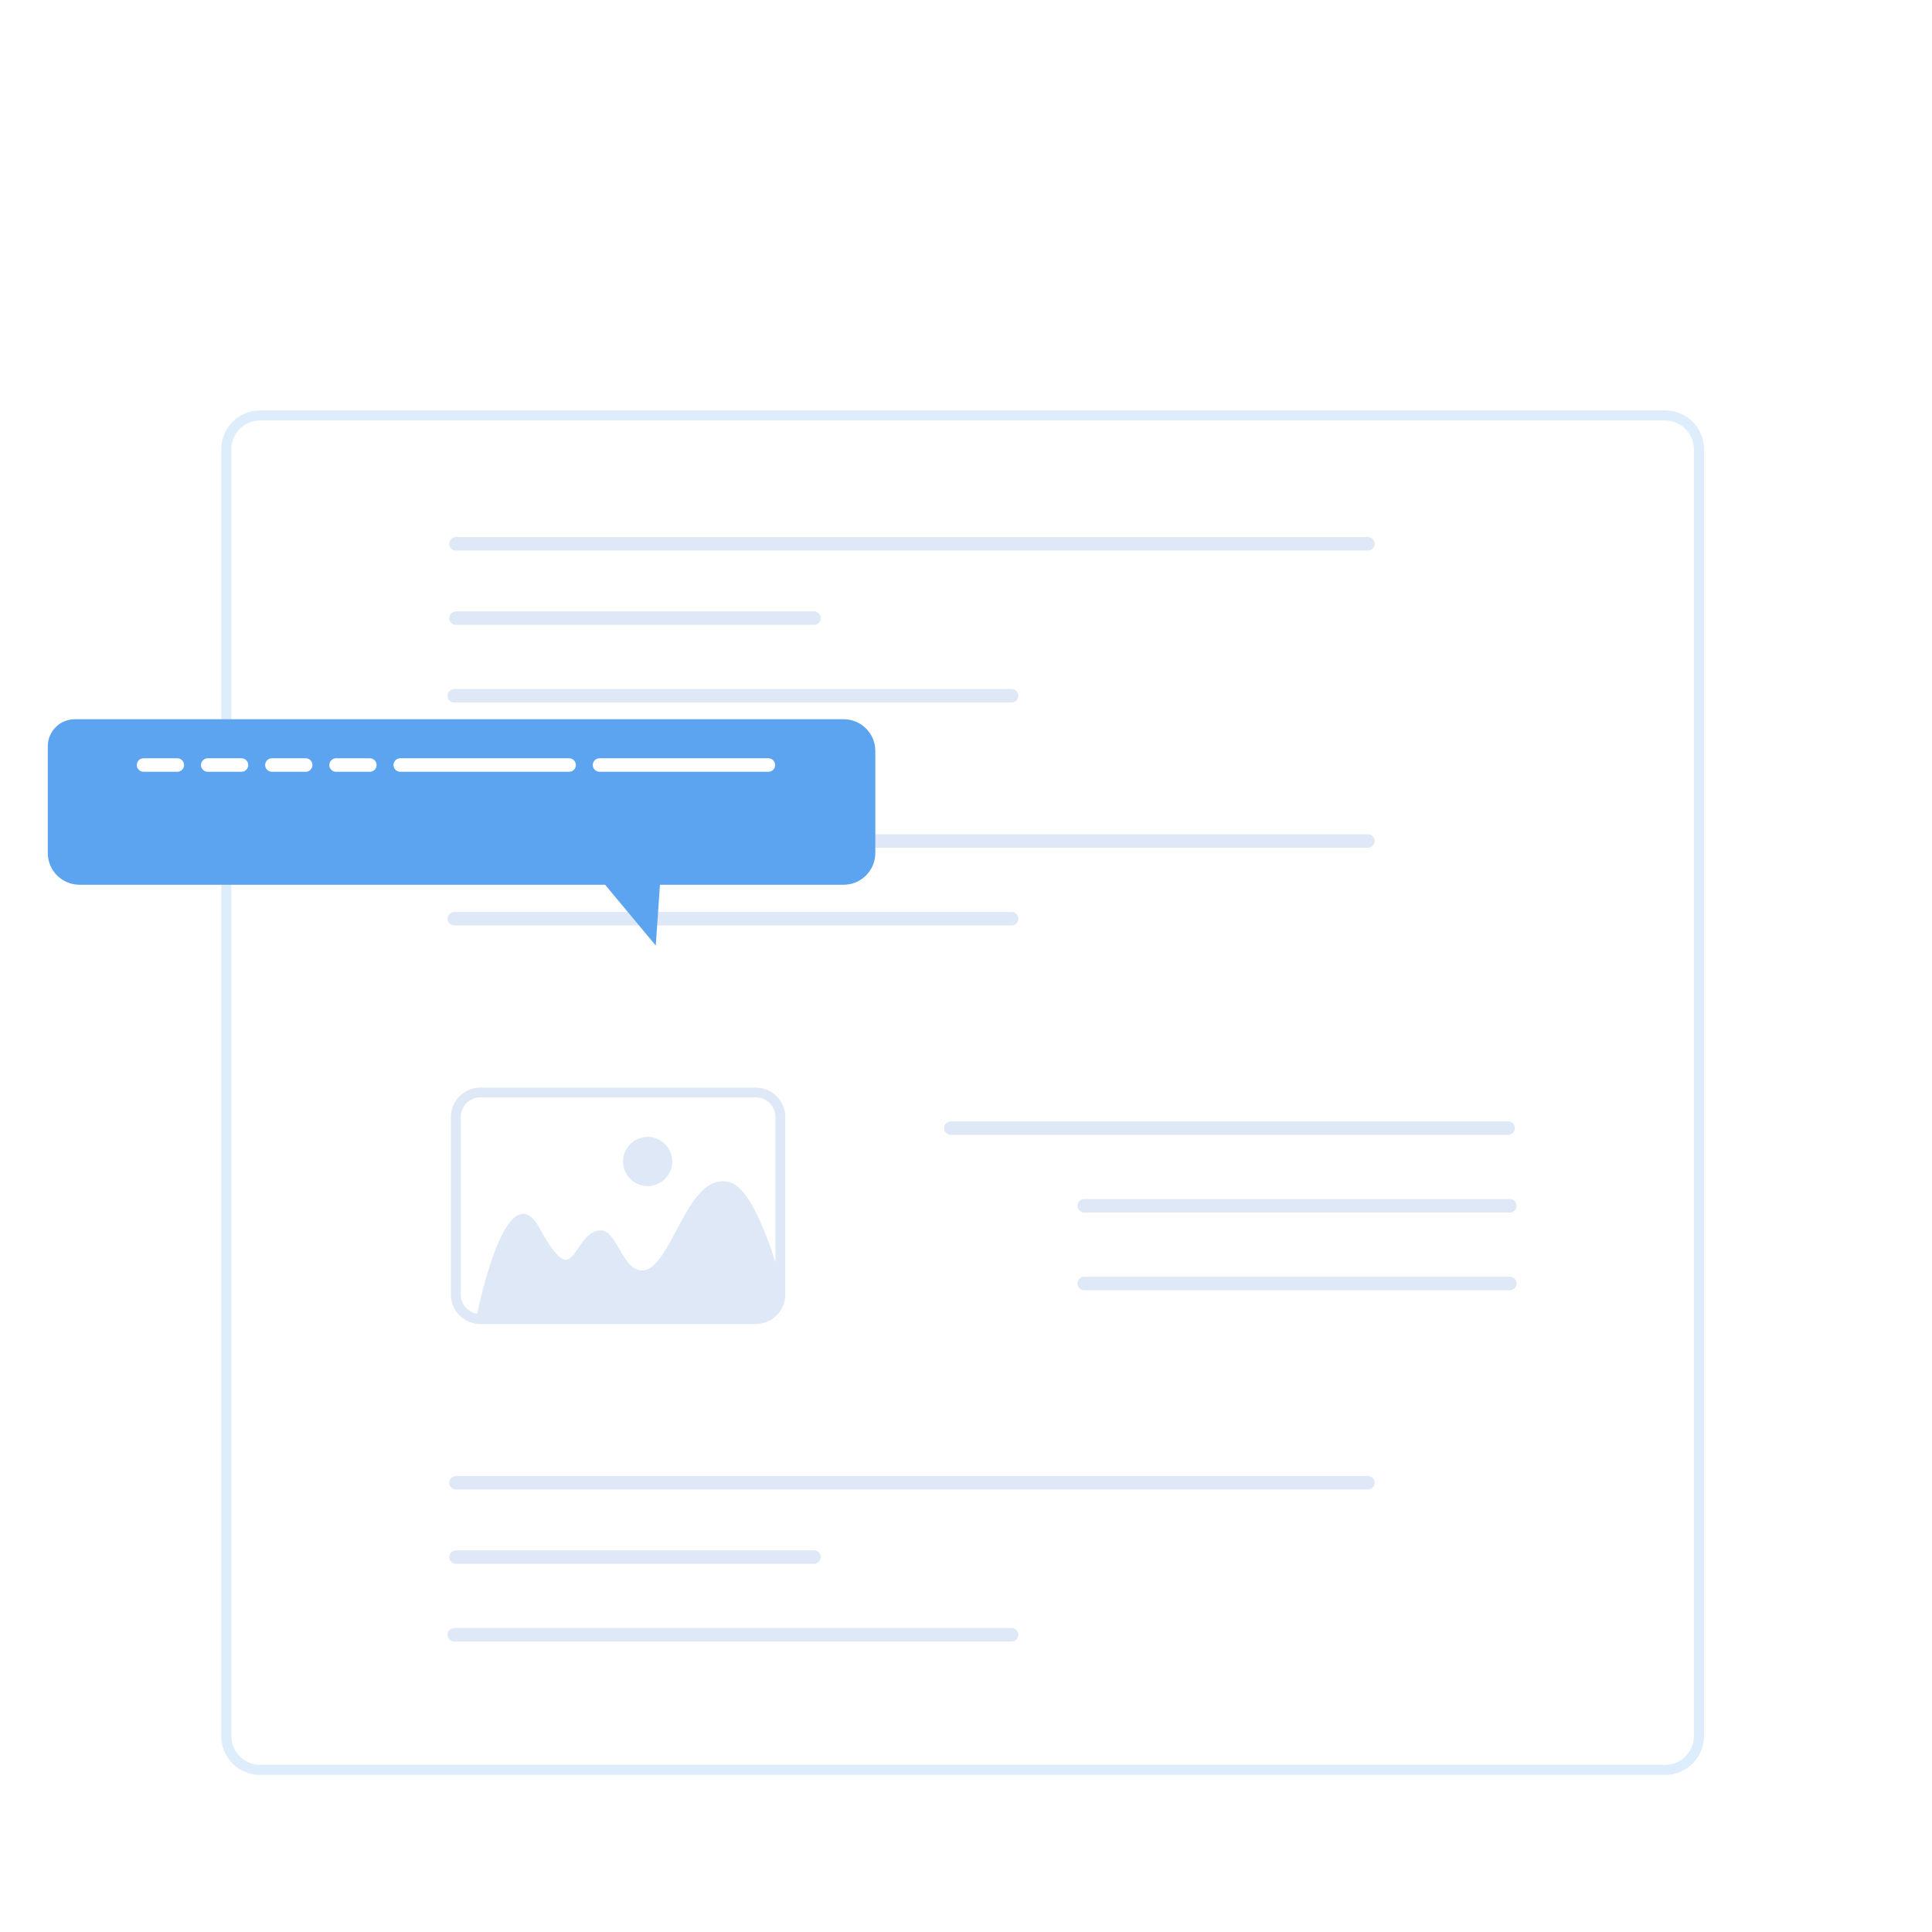 <?xml version="1.0" encoding="utf-8"?>
<!-- Generator: Adobe Illustrator 24.0.1, SVG Export Plug-In . SVG Version: 6.00 Build 0)  -->
<svg version="1.1" id="Layer_2" xmlns="http://www.w3.org/2000/svg" xmlns:xlink="http://www.w3.org/1999/xlink" x="0px" y="0px"
	 viewBox="0 0 572 572" style="enable-background:new 0 0 572 572;" xml:space="preserve">
<style type="text/css">
	.st0{fill:none;stroke:#DEEDFC;stroke-width:3;stroke-linecap:round;stroke-miterlimit:10;}
	.st1{fill:#DFE8F7;}
	.st2{fill:#5CA4EF;}
	.st3{fill:#FFFFFF;}
</style>
     <defs>
        <filter id="dropshadow" filterUnits="userSpaceOnUse">
            <feOffset result="offset" dx="1.15" dy="10.94" in="SourceAlpha" />
            <feGaussianBlur result="blur" stdDeviation="4.583" />
            <feFlood result="flood" flood-color="#3d6c9d" flood-opacity=".14" />
            <feComposite result="composite" operator="in" in2="blur" />
            <feBlend result="blend" in="SourceGraphic" />
        </filter>
    </defs>
<path class="st0" d="M493,524H77c-5.52,0-10-4.48-10-10V133c0-5.52,4.48-10,10-10h416c5.52,0,10,4.48,10,10v381
	C503,519.52,498.52,524,493,524z"/>
<path class="st1" d="M405,163H135c-1.1,0-2-0.9-2-2l0,0c0-1.1,0.9-2,2-2h270c1.1,0,2,0.9,2,2l0,0C407,162.1,406.1,163,405,163z"/>
<path class="st1" d="M405,251H135c-1.1,0-2-0.9-2-2l0,0c0-1.1,0.9-2,2-2h270c1.1,0,2,0.9,2,2l0,0C407,250.1,406.1,251,405,251z"/>
<path class="st1" d="M299.5,208h-165c-1.1,0-2-0.9-2-2l0,0c0-1.1,0.9-2,2-2h165c1.1,0,2,0.9,2,2l0,0
	C301.5,207.1,300.6,208,299.5,208z"/>
<path class="st1" d="M299.5,274h-165c-1.1,0-2-0.9-2-2l0,0c0-1.1,0.9-2,2-2h165c1.1,0,2,0.9,2,2l0,0
	C301.5,273.1,300.6,274,299.5,274z"/>
<path class="st1" d="M446.5,336h-165c-1.1,0-2-0.9-2-2l0,0c0-1.1,0.9-2,2-2h165c1.1,0,2,0.9,2,2l0,0
	C448.5,335.1,447.6,336,446.5,336z"/>
<path class="st1" d="M447,359H321c-1.1,0-2-0.9-2-2l0,0c0-1.1,0.9-2,2-2h126c1.1,0,2,0.9,2,2l0,0C449,358.1,448.1,359,447,359z"/>
<path class="st1" d="M447,382H321c-1.1,0-2-0.9-2-2l0,0c0-1.1,0.9-2,2-2h126c1.1,0,2,0.9,2,2l0,0C449,381.1,448.1,382,447,382z"/>
<path class="st1" d="M241,185H135c-1.1,0-2-0.9-2-2l0,0c0-1.1,0.9-2,2-2h106c1.1,0,2,0.9,2,2l0,0C243,184.1,242.1,185,241,185z"/>
<path class="st1" d="M405,441H135c-1.1,0-2-0.9-2-2l0,0c0-1.1,0.9-2,2-2h270c1.1,0,2,0.9,2,2l0,0C407,440.1,406.1,441,405,441z"/>
<path class="st1" d="M299.5,486h-165c-1.1,0-2-0.9-2-2l0,0c0-1.1,0.9-2,2-2h165c1.1,0,2,0.9,2,2l0,0
	C301.5,485.1,300.6,486,299.5,486z"/>
<path class="st1" d="M241,463H135c-1.1,0-2-0.9-2-2l0,0c0-1.1,0.9-2,2-2h106c1.1,0,2,0.9,2,2l0,0C243,462.1,242.1,463,241,463z"/>
<path class="st1" d="M184.46,343.88c0-4.03,3.26-7.29,7.28-7.29s7.28,3.26,7.28,7.29s-3.26,7.29-7.28,7.29
	S184.46,347.9,184.46,343.88z M232.5,383.25c0,0.26-0.02,0.52-0.04,0.78l0.04,0.16l-0.07,0.09c-0.51,4.35-4.19,7.72-8.67,7.72
	h-81.53c-4.82,0-8.74-3.92-8.74-8.75v-52.5c0-4.83,3.91-8.75,8.74-8.75h81.53c4.82,0,8.74,3.92,8.74,8.75V383.25z M141.24,388.98
	c1.58-7.3,6.73-28.6,13.16-29.57c1.88-0.28,3.64,1.06,5.2,3.98c3.37,6.28,6.02,9.51,7.86,9.6c1.3,0.06,2.53-1.67,3.77-3.5
	c1.65-2.44,3.52-5.2,6.67-5.2c2.29,0,3.78,2.61,5.37,5.37c1.98,3.45,4.05,7.01,7.57,6.39c3.48-0.62,6.37-6.05,9.42-11.8
	c4.19-7.89,8.53-16.03,15.62-14.28c5.69,1.42,10.72,14.29,13.7,23.76v-43c0-3.22-2.61-5.83-5.82-5.83h-81.53
	c-3.21,0-5.82,2.62-5.82,5.83v52.5C136.41,386.12,138.5,388.5,141.24,388.98z"/>
<g>
	<path filter="url(#dropshadow)" class="st2" d="M248.62,202H21c-4.42,0-8,3.58-8,8v31.62c0,5.18,4.2,9.38,9.38,9.38h155.61H178l15,18l1.24-18h54.38
		c5.18,0,9.38-4.2,9.38-9.38v-30.25C258,206.2,253.8,202,248.62,202z"/>
	<g>
		<path class="st3" d="M52.5,224.5h-10c-1.1,0-2,0.9-2,2v0c0,1.1,0.9,2,2,2h10c1.1,0,2-0.9,2-2v0C54.5,225.4,53.6,224.5,52.5,224.5z
			"/>
		<path class="st3" d="M71.5,224.5h-10c-1.1,0-2,0.9-2,2v0c0,1.1,0.9,2,2,2h10c1.1,0,2-0.9,2-2v0C73.5,225.4,72.6,224.5,71.5,224.5z
			"/>
		<path class="st3" d="M90.5,224.5h-10c-1.1,0-2,0.9-2,2v0c0,1.1,0.9,2,2,2h10c1.1,0,2-0.9,2-2v0C92.5,225.4,91.6,224.5,90.5,224.5z
			"/>
		<path class="st3" d="M109.5,224.5h-10c-1.1,0-2,0.9-2,2v0c0,1.1,0.9,2,2,2h10c1.1,0,2-0.9,2-2v0
			C111.5,225.4,110.6,224.5,109.5,224.5z"/>
		<path class="st3" d="M168.5,224.5h-50c-1.11,0-2,0.9-2,2v0c0,1.1,0.9,2,2,2h50c1.11,0,2-0.9,2-2v0
			C170.5,225.4,169.6,224.5,168.5,224.5z"/>
		<path class="st3" d="M227.5,224.5h-50c-1.11,0-2,0.9-2,2v0c0,1.1,0.9,2,2,2h50c1.11,0,2-0.9,2-2v0
			C229.5,225.4,228.6,224.5,227.5,224.5z"/>
	</g>
</g>
</svg>
